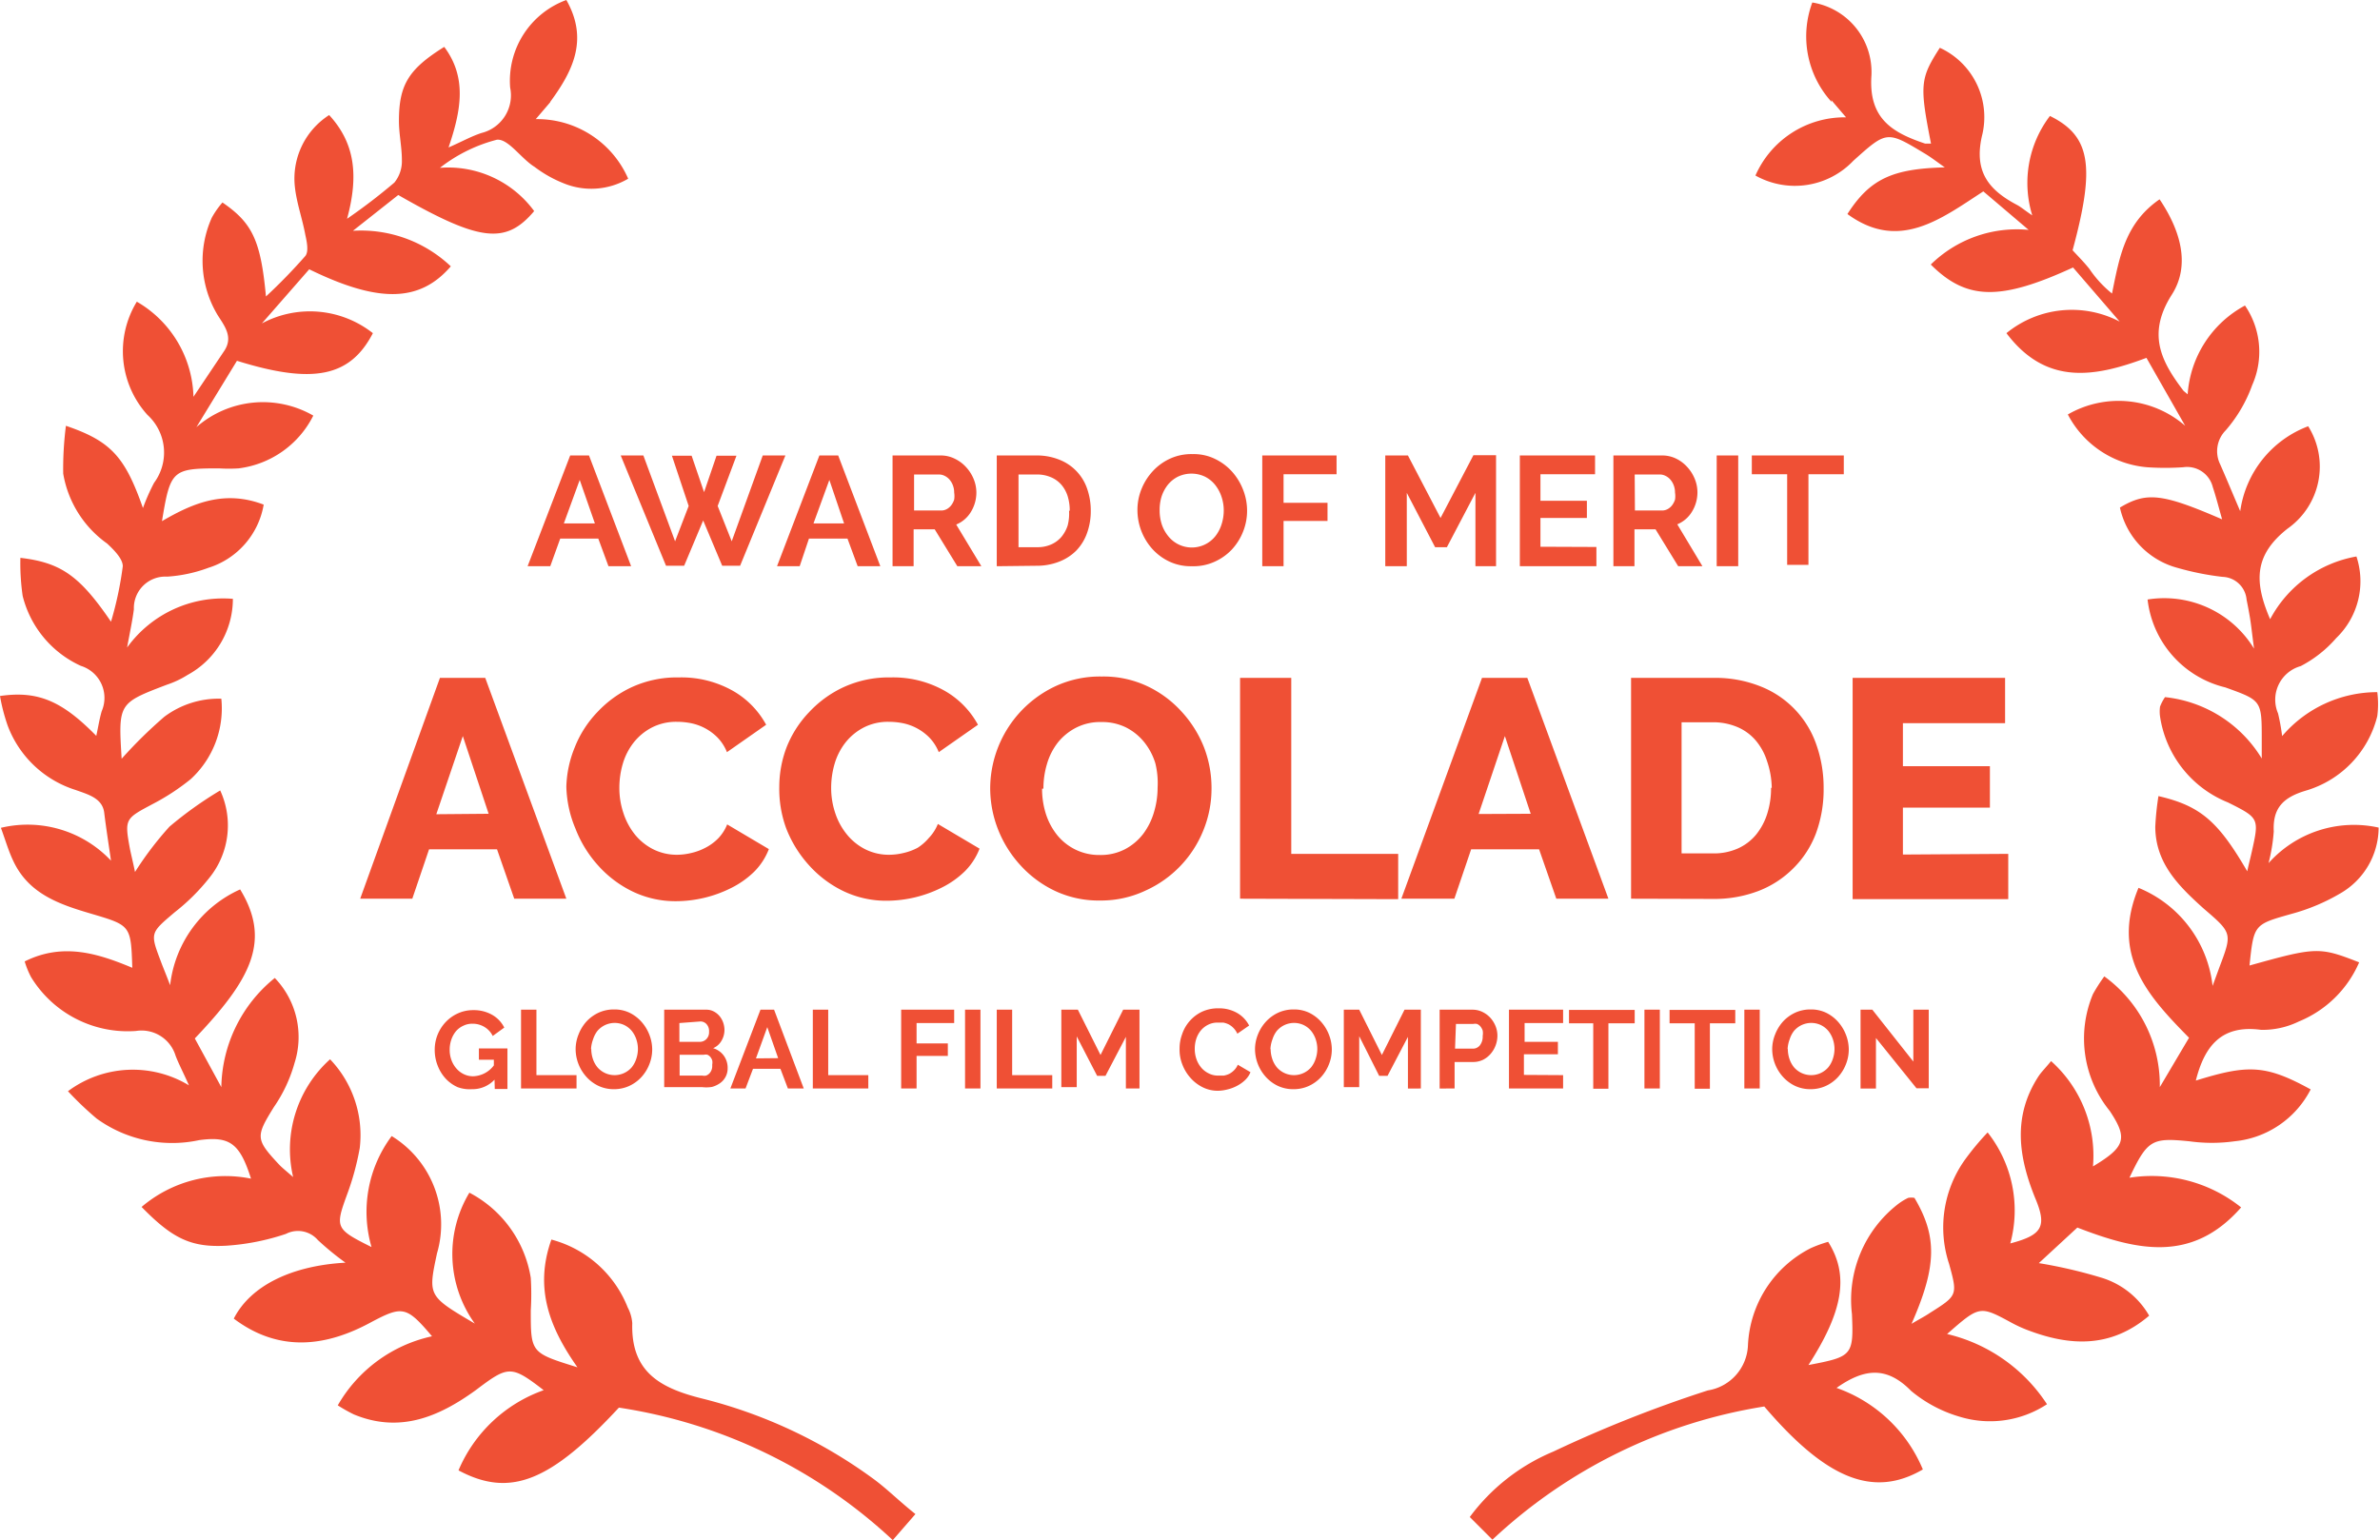 <svg xmlns="http://www.w3.org/2000/svg" viewBox="0 0 105.06 68"><defs><style>.cls-1{fill:#ef5035}</style></defs><title>accolade-laurel-red</title><g id="Layer_2" data-name="Layer 2"><g id="Layer_1-2" data-name="Layer 1"><g id="Layer_2-2" data-name="Layer 2"><g id="Layer_1-2-2" data-name="Layer 1-2"><path class="cls-1" d="M80.85 4.5A4.3 4.3 0 0 1 80 .11a3.11 3.11 0 0 1 2.61 3.23c-.13 1.91.94 2.52 2.37 3h.26c-.51-2.59-.48-2.88.39-4.23A3.37 3.37 0 0 1 87.49 6c-.37 1.61.33 2.41 1.57 3.06.16.09.31.22.65.45a4.88 4.88 0 0 1 .78-4.39c1.81.89 2 2.24 1 5.93.23.25.5.52.74.82a4.94 4.94 0 0 0 1 1.09c.33-1.63.58-3.11 2.1-4.16.93 1.38 1.37 2.91.54 4.21-1.1 1.73-.48 2.94.52 4.25l.18.15a4.82 4.82 0 0 1 2.53-3.92 3.62 3.62 0 0 1 .32 3.51 6.29 6.29 0 0 1-1.17 2 1.31 1.31 0 0 0-.25 1.49c.27.61.52 1.22.89 2.08a4.7 4.7 0 0 1 3-3.75 3.35 3.35 0 0 1-.91 4.52c-1.5 1.18-1.47 2.37-.77 4a5.37 5.37 0 0 1 3.81-2.77 3.48 3.48 0 0 1-.89 3.6 5.34 5.34 0 0 1-1.57 1.24 1.54 1.54 0 0 0-1 2.09 9.08 9.08 0 0 1 .18 1 5.52 5.52 0 0 1 4.2-1.94 4.13 4.13 0 0 1 0 1.06 4.58 4.58 0 0 1-3.16 3.29c-1 .3-1.46.77-1.41 1.8a7.83 7.83 0 0 1-.23 1.4 5.05 5.05 0 0 1 4.86-1.57 3.37 3.37 0 0 1-1.7 2.91 8.67 8.67 0 0 1-2.11.89c-1.69.48-1.7.45-1.89 2.29 2.94-.82 3.08-.83 4.84-.14a4.93 4.93 0 0 1-2.66 2.61 3.64 3.64 0 0 1-1.67.37c-1.77-.24-2.5.74-2.88 2.24C99.22 47 100 47 102 48.1a4.24 4.24 0 0 1-3.36 2.29 7.23 7.23 0 0 1-2 0C95 50.23 94.8 50.31 94 52a6.31 6.31 0 0 1 4.93 1.31c-2.19 2.5-4.66 1.88-7.23.89L90 55.77a21.5 21.5 0 0 1 2.72.63 3.65 3.65 0 0 1 2.15 1.69c-1.7 1.45-3.52 1.35-5.41.62a5.67 5.67 0 0 1-.65-.3c-1.42-.77-1.42-.77-2.86.49a7.25 7.25 0 0 1 4.41 3.1 4.58 4.58 0 0 1-3.86.55 5.94 5.94 0 0 1-2.14-1.14c-1.07-1.09-2.06-1-3.29-.13a6.44 6.44 0 0 1 3.81 3.6c-2.18 1.27-4.25.44-7-2.78a22.75 22.75 0 0 0-12 5.88l-1-1a8.81 8.81 0 0 1 3.69-2.89 56.39 56.39 0 0 1 6.82-2.7 2.1 2.1 0 0 0 1.77-2 5.06 5.06 0 0 1 2.77-4.28 5.56 5.56 0 0 1 .77-.28c.94 1.49.65 3.08-.87 5.44 1.93-.37 2-.41 1.92-2.25a5.35 5.35 0 0 1 2-4.83 2.61 2.61 0 0 1 .48-.3.75.75 0 0 1 .28 0c1 1.69 1 3-.13 5.56.35-.21.59-.33.81-.48 1.22-.77 1.23-.78.85-2.16a5.14 5.14 0 0 1 .68-4.58A11.85 11.85 0 0 1 87.74 50a5.56 5.56 0 0 1 1 4.9c1.41-.37 1.63-.74 1.1-2-.74-1.82-1-3.61.14-5.37.13-.2.3-.36.56-.68a5.6 5.6 0 0 1 1.85 4.65c1.43-.86 1.55-1.23.74-2.45a5.07 5.07 0 0 1-.74-5.16 7.34 7.34 0 0 1 .5-.78A5.93 5.93 0 0 1 95.34 48l1.29-2.18c-1.8-1.83-3.47-3.64-2.23-6.62a5.31 5.31 0 0 1 3.27 4.33l.3-.82c.57-1.51.57-1.51-.7-2.6-1.11-1-2.12-2-2.13-3.6a12.13 12.13 0 0 1 .14-1.36c1.86.43 2.64 1.12 3.92 3.32.07-.33.14-.59.2-.86.33-1.48.33-1.49-1.05-2.18a4.86 4.86 0 0 1-3-3.8 1.63 1.63 0 0 1 0-.43 2 2 0 0 1 .22-.42 5.69 5.69 0 0 1 4.27 2.71v-.83c0-1.74 0-1.73-1.61-2.31a4.52 4.52 0 0 1-3.43-3.88 4.64 4.64 0 0 1 4.7 2.17c-.08-.6-.11-.89-.15-1.17s-.11-.65-.18-1a1.1 1.1 0 0 0-1.06-1 12.2 12.2 0 0 1-2-.4 3.53 3.53 0 0 1-2.53-2.66c1.17-.7 1.86-.63 4.51.52-.15-.53-.27-1-.41-1.42a1.17 1.17 0 0 0-1.31-.88 11.61 11.61 0 0 1-1.59 0 4.36 4.36 0 0 1-3.5-2.33 4.48 4.48 0 0 1 5.18.5l-1.71-3c-2.29.86-4.43 1.23-6.18-1.09a4.56 4.56 0 0 1 5-.51l-2.06-2.39c-3.22 1.48-4.7 1.45-6.28-.13a5.43 5.43 0 0 1 4.32-1.53l-2-1.7c-1.89 1.23-3.73 2.66-6 1 1-1.56 2-2 4.3-2.06-.36-.25-.61-.45-.9-.62-1.66-1-1.66-1-3.14.33a3.56 3.56 0 0 1-4.32.65 4.3 4.3 0 0 1 4-2.57l-.65-.76zm-56.55 0l-.65.76a4.38 4.38 0 0 1 4.08 2.63 3.21 3.21 0 0 1-2.88.19 5.39 5.39 0 0 1-1.25-.71c-.6-.37-1.17-1.26-1.67-1.2a6.85 6.85 0 0 0-2.51 1.24 4.71 4.71 0 0 1 4.16 1.91c-1.25 1.48-2.39 1.36-6-.71l-2 1.58a5.76 5.76 0 0 1 4.32 1.57c-1.37 1.59-3.18 1.63-6.25.13l-2.09 2.39a4.49 4.49 0 0 1 4.9.43c-1 1.93-2.63 2.27-6 1.22l-1.79 2.93a4.46 4.46 0 0 1 5.16-.51 4.28 4.28 0 0 1-3.3 2.33 6.72 6.72 0 0 1-.86 0c-2.07 0-2.15.08-2.52 2.33 1.4-.82 2.78-1.38 4.49-.73a3.55 3.55 0 0 1-2.44 2.79 6.39 6.39 0 0 1-1.82.39 1.39 1.39 0 0 0-1.47 1.44c-.06.47-.16.94-.3 1.69a5.23 5.23 0 0 1 4.67-2.15 3.82 3.82 0 0 1-2 3.36 4.15 4.15 0 0 1-.91.43c-2.15.82-2.15.82-2 3.27a20.43 20.43 0 0 1 1.88-1.85 4 4 0 0 1 2.52-.8 4.24 4.24 0 0 1-1.35 3.55 9.93 9.93 0 0 1-1.68 1.1c-1.22.65-1.25.65-1 2 .07.33.15.65.22 1a14.66 14.66 0 0 1 1.52-2 16.79 16.79 0 0 1 2.24-1.6 3.68 3.68 0 0 1-.48 3.86 9 9 0 0 1-1.53 1.52c-1.07.91-1.09.9-.62 2.14.11.3.24.6.42 1.08a5.29 5.29 0 0 1 3.09-4.23c1.4 2.29.45 4-2 6.58L9.77 48a6.33 6.33 0 0 1 2.36-4.82 3.76 3.76 0 0 1 .87 3.76 6.45 6.45 0 0 1-.91 1.94c-.81 1.31-.82 1.42.26 2.57.13.13.28.25.59.52a5.35 5.35 0 0 1 1.63-5.2 4.84 4.84 0 0 1 1.31 3.92 11.83 11.83 0 0 1-.57 2.08c-.52 1.43-.5 1.5 1.09 2.29a5.59 5.59 0 0 1 .89-4.9 4.57 4.57 0 0 1 2 5.18c-.4 1.88-.4 1.88 1.67 3.1a5.25 5.25 0 0 1-.24-5.78 5.17 5.17 0 0 1 2.71 3.76 12 12 0 0 1 0 1.44c0 1.87 0 1.87 2.06 2.51-1.24-1.76-1.91-3.5-1.15-5.64a5 5 0 0 1 3.37 3 1.75 1.75 0 0 1 .2.69c-.06 2.13 1.19 2.86 3.09 3.33a21.66 21.66 0 0 1 7.52 3.52c.61.44 1.16 1 1.89 1.58l-1 1.15a22.66 22.66 0 0 0-12.09-5.85c-3 3.24-4.79 4-7.08 2.77A6.4 6.4 0 0 1 24 61.38c-1.44-1.11-1.56-1.09-3 0-1.63 1.18-3.35 1.91-5.38 1.07a7.31 7.31 0 0 1-.71-.4A6.36 6.36 0 0 1 19.07 59c-1.13-1.34-1.31-1.35-2.69-.62-2 1.09-4.07 1.34-6.06-.16.75-1.47 2.58-2.34 4.93-2.47a12.36 12.36 0 0 1-1.22-1 1.16 1.16 0 0 0-1.41-.27A10.31 10.31 0 0 1 10 55c-1.58.09-2.4-.33-3.75-1.71a5.7 5.7 0 0 1 4.83-1.25c-.5-1.58-.95-1.88-2.29-1.7a5.68 5.68 0 0 1-4.52-.95A14.29 14.29 0 0 1 3 48.18a4.79 4.79 0 0 1 5.34-.26c-.26-.59-.45-.94-.59-1.31A1.57 1.57 0 0 0 6 45.52a5 5 0 0 1-4.63-2.38 3.85 3.85 0 0 1-.28-.69c1.68-.84 3.22-.36 4.75.28-.06-1.87-.07-1.87-1.79-2.38-1.39-.41-2.78-.86-3.47-2.35-.2-.42-.33-.87-.54-1.45A5.06 5.06 0 0 1 4.9 38c-.12-.82-.22-1.47-.3-2.12s-.74-.81-1.26-1a4.71 4.71 0 0 1-3-2.84A8.21 8.21 0 0 1 0 30.73c1.67-.24 2.73.21 4.25 1.76.09-.41.14-.75.24-1.09a1.48 1.48 0 0 0-.92-2A4.62 4.62 0 0 1 1 26.31a10.08 10.08 0 0 1-.1-1.68c1.78.21 2.61.78 4 2.82A15.51 15.51 0 0 0 5.42 25c0-.33-.39-.72-.69-1a4.76 4.76 0 0 1-1.94-3.09 14.9 14.9 0 0 1 .12-2.11c2 .68 2.61 1.38 3.4 3.63a9.18 9.18 0 0 1 .49-1.11 2.25 2.25 0 0 0-.29-3 4.19 4.19 0 0 1-.47-5 5 5 0 0 1 2.5 4.2l1.36-2.03c.41-.62 0-1.11-.3-1.59a4.65 4.65 0 0 1-.25-4.29 3.85 3.85 0 0 1 .47-.67c1.31.9 1.69 1.66 1.92 4.15a24.4 24.4 0 0 0 1.74-1.79c.15-.19.07-.61 0-.92-.13-.71-.38-1.4-.46-2.1a3.33 3.33 0 0 1 1.51-3.2c1.14 1.24 1.31 2.67.79 4.58a25.78 25.78 0 0 0 2.09-1.6 1.5 1.5 0 0 0 .33-1c0-.57-.13-1.14-.13-1.72 0-1.6.43-2.29 2-3.27 1 1.34.76 2.77.19 4.44.62-.27 1-.49 1.46-.64a1.71 1.71 0 0 0 1.26-2A3.8 3.8 0 0 1 25 0c1 1.76.27 3.16-.72 4.51z"/><path class="cls-1" d="M19.42 29.93h2L25 39.68h-2.3l-.76-2.18h-3l-.74 2.18h-2.3zm2.15 6l-1.14-3.43-1.17 3.45zm3.43-1.2a4.92 4.92 0 0 1 .37-1.73 4.78 4.78 0 0 1 1-1.56 4.9 4.9 0 0 1 1.54-1.11 4.79 4.79 0 0 1 2.06-.42 4.63 4.63 0 0 1 2.38.59 3.82 3.82 0 0 1 1.47 1.5l-1.73 1.21a2 2 0 0 0-.42-.65 2.29 2.29 0 0 0-1.17-.63 3.21 3.21 0 0 0-.62-.06 2.33 2.33 0 0 0-1.12.26 2.47 2.47 0 0 0-.8.67 2.79 2.79 0 0 0-.47.93 3.78 3.78 0 0 0-.15 1.06 3.48 3.48 0 0 0 .18 1.11 3 3 0 0 0 .51.95 2.48 2.48 0 0 0 .81.65 2.32 2.32 0 0 0 1.06.24 2.73 2.73 0 0 0 .62-.08 2.53 2.53 0 0 0 .62-.23 2.2 2.2 0 0 0 .56-.41 1.93 1.93 0 0 0 .4-.62l1.84 1.09a2.87 2.87 0 0 1-.65 1 4 4 0 0 1-1 .71 5.47 5.47 0 0 1-2.43.59 4.36 4.36 0 0 1-1.94-.43 4.9 4.9 0 0 1-1.52-1.15 5.23 5.23 0 0 1-1-1.63 5.07 5.07 0 0 1-.4-1.85zm9.4 0a4.92 4.92 0 0 1 .32-1.73 4.77 4.77 0 0 1 1-1.56 4.88 4.88 0 0 1 1.54-1.11 4.79 4.79 0 0 1 2.06-.42 4.63 4.63 0 0 1 2.38.59 3.82 3.82 0 0 1 1.47 1.5l-1.73 1.21a2 2 0 0 0-.42-.65 2.29 2.29 0 0 0-1.17-.63 3.22 3.22 0 0 0-.62-.06 2.33 2.33 0 0 0-1.12.26 2.48 2.48 0 0 0-.8.67 2.79 2.79 0 0 0-.47.93 3.78 3.78 0 0 0-.15 1.06 3.49 3.49 0 0 0 .18 1.11 2.94 2.94 0 0 0 .52.95 2.48 2.48 0 0 0 .81.65 2.32 2.32 0 0 0 1.07.24 2.73 2.73 0 0 0 .62-.08 2.52 2.52 0 0 0 .62-.23A2.2 2.2 0 0 0 41 37a1.93 1.93 0 0 0 .4-.62l1.84 1.09a2.87 2.87 0 0 1-.65 1 4 4 0 0 1-1 .71 5.47 5.47 0 0 1-2.43.59 4.37 4.37 0 0 1-1.94-.43 4.9 4.9 0 0 1-1.52-1.15 5.23 5.23 0 0 1-1-1.63 5.06 5.06 0 0 1-.3-1.83zm14.18 5.03a4.53 4.53 0 0 1-2-.42 4.87 4.87 0 0 1-1.52-1.12 5.09 5.09 0 0 1-1-1.59 5 5 0 0 1-.35-1.84 5 5 0 0 1 2.92-4.51 4.66 4.66 0 0 1 2-.41 4.53 4.53 0 0 1 2 .42 4.82 4.82 0 0 1 1.52 1.12 5.09 5.09 0 0 1 1 1.59 5 5 0 0 1 .33 1.81 4.87 4.87 0 0 1-.36 1.85 4.93 4.93 0 0 1-2.55 2.66 4.6 4.6 0 0 1-1.99.44zM46 34.82a3.65 3.65 0 0 0 .16 1.09 2.92 2.92 0 0 0 .49.94 2.4 2.4 0 0 0 .8.65 2.37 2.37 0 0 0 1.1.25 2.32 2.32 0 0 0 1.12-.26 2.44 2.44 0 0 0 .8-.68 3 3 0 0 0 .47-.95 3.75 3.75 0 0 0 .16-1.08 3.65 3.65 0 0 0-.1-1.08 2.77 2.77 0 0 0-.49-.93 2.45 2.45 0 0 0-.8-.65 2.38 2.38 0 0 0-1.09-.24 2.33 2.33 0 0 0-1.12.25 2.49 2.49 0 0 0-.8.65 2.82 2.82 0 0 0-.48.94 3.74 3.74 0 0 0-.16 1.1zm8.74 4.86v-9.75H57v7.77h4.72v2zm10.68-9.75h2L71 39.68h-2.3l-.76-2.18h-3l-.74 2.18h-2.34zm2.15 6l-1.14-3.43-1.16 3.44zM72 39.68v-9.75h3.64a5.38 5.38 0 0 1 2.11.39 4.25 4.25 0 0 1 2.44 2.59 5.69 5.69 0 0 1 .31 1.89 5.61 5.61 0 0 1-.34 2 4.32 4.32 0 0 1-1 1.54 4.4 4.4 0 0 1-1.54 1 5.47 5.47 0 0 1-2 .35zm6.21-4.9A3.79 3.79 0 0 0 78 33.6a2.64 2.64 0 0 0-.5-.91 2.18 2.18 0 0 0-.81-.59 2.73 2.73 0 0 0-1.09-.21h-1.37v5.79h1.39a2.61 2.61 0 0 0 1.1-.22 2.22 2.22 0 0 0 .8-.61 2.8 2.8 0 0 0 .49-.92 3.74 3.74 0 0 0 .17-1.14zm10.44 2.92v2h-6.87v-9.77h6.73v2H84v1.9h3.84v1.83H84v2.07zM25.17 20.11H26L27.86 25h-1l-.45-1.22h-1.68L24.29 25h-1zm1.09 3l-.67-1.92-.7 1.92zm3.4-2.99h.87l.55 1.61.55-1.61h.88l-.83 2.22.62 1.56 1.37-3.79h1l-2 4.87h-.79l-.84-2-.84 2h-.8l-2-4.87h1l1.4 3.79.6-1.56zm6.51-.01H37L38.86 25h-1l-.45-1.22h-1.7L35.3 25h-1zm1.09 3l-.65-1.92-.7 1.92zM39.4 25v-4.89h2.15a1.39 1.39 0 0 1 .61.15 1.61 1.61 0 0 1 .49.37 1.76 1.76 0 0 1 .33.52 1.58 1.58 0 0 1 .12.59 1.63 1.63 0 0 1-.24.86 1.36 1.36 0 0 1-.65.56L43.32 25h-1.06l-1-1.63h-.93V25zm.95-2.46h1.19a.5.5 0 0 0 .25-.06.62.62 0 0 0 .2-.17.84.84 0 0 0 .13-.25 1 1 0 0 0 0-.31.88.88 0 0 0-.06-.33.82.82 0 0 0-.15-.25.67.67 0 0 0-.21-.16.55.55 0 0 0-.25-.06h-1.1zM44 25v-4.89h1.77a2.64 2.64 0 0 1 1 .19A2.1 2.1 0 0 1 48 21.61a2.91 2.91 0 0 1 .15.94 2.85 2.85 0 0 1-.17 1 2.15 2.15 0 0 1-.48.77 2.18 2.18 0 0 1-.75.48 2.68 2.68 0 0 1-1 .18zm3.22-2.44a2.08 2.08 0 0 0-.09-.65 1.44 1.44 0 0 0-.28-.51 1.26 1.26 0 0 0-.46-.33 1.54 1.54 0 0 0-.61-.12h-.82v3.21h.82a1.48 1.48 0 0 0 .62-.12 1.27 1.27 0 0 0 .45-.33 1.52 1.52 0 0 0 .28-.51 2.06 2.06 0 0 0 .06-.66zM52.61 25a2.21 2.21 0 0 1-1-.21 2.38 2.38 0 0 1-.75-.56 2.58 2.58 0 0 1-.65-1.71 2.45 2.45 0 0 1 .18-.93 2.58 2.58 0 0 1 .5-.79 2.4 2.4 0 0 1 .76-.55 2.26 2.26 0 0 1 1-.2 2.14 2.14 0 0 1 1 .22 2.41 2.41 0 0 1 .75.57 2.61 2.61 0 0 1 .48.8 2.51 2.51 0 0 1 .17.91 2.47 2.47 0 0 1-.18.93 2.53 2.53 0 0 1-.49.78 2.38 2.38 0 0 1-.76.54 2.25 2.25 0 0 1-1.01.2zm-1.42-2.47a2 2 0 0 0 .09.61 1.63 1.63 0 0 0 .28.52 1.33 1.33 0 0 0 2.1 0 1.67 1.67 0 0 0 .27-.53 2 2 0 0 0 .09-.59 1.9 1.9 0 0 0-.1-.61 1.69 1.69 0 0 0-.28-.52 1.35 1.35 0 0 0-.44-.36 1.39 1.39 0 0 0-1.21 0 1.36 1.36 0 0 0-.45.37 1.67 1.67 0 0 0-.27.52 2 2 0 0 0-.08.6zM55.72 25v-4.89H59v.83h-2.34v1.26h1.94v.8h-1.94v2zm9.41 0v-3.24l-1.26 2.4h-.52l-1.25-2.4V25h-.95v-4.89h1l1.44 2.76 1.45-2.77h1V25zm5.34-.85V25h-3.38v-4.89h3.32v.83H68v1.17h2.05v.76H68v1.27zm.75.85v-4.89h2.15a1.39 1.39 0 0 1 .62.14 1.61 1.61 0 0 1 .49.37 1.76 1.76 0 0 1 .33.52 1.58 1.58 0 0 1 .12.59 1.63 1.63 0 0 1-.24.86 1.36 1.36 0 0 1-.65.56L75.15 25h-1.07l-1-1.63h-.93V25zm.95-2.46h1.19a.5.5 0 0 0 .25-.06.62.62 0 0 0 .2-.17.84.84 0 0 0 .13-.25 1 1 0 0 0 0-.31.88.88 0 0 0-.06-.33.82.82 0 0 0-.15-.25.67.67 0 0 0-.21-.16.55.55 0 0 0-.25-.06h-1.11zM75.78 25v-4.89h.95V25zm5.61-4.06h-1.56v4h-.94v-4h-1.56v-.83h4.06zM21.83 47.67a1.33 1.33 0 0 1-1 .42 1.54 1.54 0 0 1-.63-.09 1.63 1.63 0 0 1-.53-.38 1.8 1.8 0 0 1-.35-.57 1.88 1.88 0 0 1-.13-.7 1.77 1.77 0 0 1 .49-1.23 1.71 1.71 0 0 1 .54-.38 1.61 1.61 0 0 1 .67-.14 1.63 1.63 0 0 1 .84.21 1.34 1.34 0 0 1 .53.56l-.51.37a.94.94 0 0 0-.37-.4 1 1 0 0 0-.52-.14.88.88 0 0 0-.41.09.94.94 0 0 0-.33.25 1.21 1.21 0 0 0-.2.37 1.39 1.39 0 0 0-.07.44 1.31 1.31 0 0 0 .08.46 1.17 1.17 0 0 0 .22.37 1 1 0 0 0 .33.25.93.93 0 0 0 .41.09 1.19 1.19 0 0 0 .91-.48v-.25h-.66v-.5h1.26v1.79h-.56zm1.17.39v-3.48h.68v2.89h1.77v.59zm4.1.03a1.58 1.58 0 0 1-.69-.15 1.7 1.7 0 0 1-.53-.4 1.84 1.84 0 0 1-.47-1.22 1.75 1.75 0 0 1 .13-.65 1.84 1.84 0 0 1 .35-.57 1.71 1.71 0 0 1 .54-.39 1.61 1.61 0 0 1 .68-.14 1.53 1.53 0 0 1 .69.15 1.72 1.72 0 0 1 .53.41 1.86 1.86 0 0 1 .34.57 1.8 1.8 0 0 1 .12.65 1.76 1.76 0 0 1-.13.65 1.8 1.8 0 0 1-.35.56 1.69 1.69 0 0 1-.54.39 1.61 1.61 0 0 1-.67.14zm-1-1.77a1.39 1.39 0 0 0 .07.43 1.16 1.16 0 0 0 .2.37 1 1 0 0 0 1.52 0 1.19 1.19 0 0 0 .2-.38 1.4 1.4 0 0 0 .07-.42 1.36 1.36 0 0 0-.07-.43 1.21 1.21 0 0 0-.2-.37 1 1 0 0 0-.33-.26 1 1 0 0 0-1.19.26 1.19 1.19 0 0 0-.19.37 1.4 1.4 0 0 0-.09.43zm6.02.85a.79.79 0 0 1-.33.65 1.13 1.13 0 0 1-.36.17A1.55 1.55 0 0 1 31 48h-1.68v-3.42h1.86a.69.69 0 0 1 .33.08.82.82 0 0 1 .25.2.93.93 0 0 1 .16.28 1 1 0 0 1 .06.33.94.94 0 0 1-.13.48.77.77 0 0 1-.37.33.9.9 0 0 1 .47.33.91.91 0 0 1 .17.56zm-2.13-2V46h.9a.4.4 0 0 0 .29-.12.43.43 0 0 0 .12-.33.45.45 0 0 0-.11-.33.36.36 0 0 0-.27-.12zM31.44 47a.52.52 0 0 0 0-.18.51.51 0 0 0-.08-.15.4.4 0 0 0-.13-.1.36.36 0 0 0-.16 0H30v.92h1a.44.44 0 0 0 .17 0 .42.42 0 0 0 .14-.09.47.47 0 0 0 .13-.33zm2.13-2.42h.6l1.31 3.48h-.7l-.33-.87h-1.21l-.33.87h-.67zm.78 2.14l-.48-1.37-.5 1.38zm1.53 1.34v-3.48h.68v2.89h1.77v.59zm3.9 0v-3.48h2.34v.59h-1.66v.9h1.38v.55h-1.38v1.44zm2.82 0v-3.48h.68v3.48zm1.4 0v-3.48h.68v2.89h1.77v.59zm5.7 0v-2.28l-.9 1.72h-.37l-.9-1.74V48h-.68v-3.42h.73l1 2 1-2h.72v3.48zm2.37-1.76a1.8 1.8 0 0 1 .11-.63 1.69 1.69 0 0 1 .88-1 1.67 1.67 0 0 1 .73-.15 1.59 1.59 0 0 1 .83.21 1.35 1.35 0 0 1 .52.55l-.52.36a.89.89 0 0 0-.17-.25.84.84 0 0 0-.21-.16 1 1 0 0 0-.24-.08h-.24a.91.91 0 0 0-.44.1 1 1 0 0 0-.33.27 1.17 1.17 0 0 0-.19.37 1.41 1.41 0 0 0-.06.42 1.35 1.35 0 0 0 .07.44 1.18 1.18 0 0 0 .21.38 1 1 0 0 0 .33.26.88.88 0 0 0 .42.1h.25a.93.93 0 0 0 .25-.08.92.92 0 0 0 .21-.16.75.75 0 0 0 .16-.24l.56.33a1 1 0 0 1-.24.35 1.53 1.53 0 0 1-.35.25 1.78 1.78 0 0 1-.42.16 1.81 1.81 0 0 1-.43.06 1.48 1.48 0 0 1-.68-.16 1.77 1.77 0 0 1-.53-.41 1.9 1.9 0 0 1-.35-.57 1.79 1.79 0 0 1-.13-.72zm5.02 1.79a1.58 1.58 0 0 1-.69-.15 1.7 1.7 0 0 1-.53-.4 1.84 1.84 0 0 1-.47-1.22 1.75 1.75 0 0 1 .13-.65 1.84 1.84 0 0 1 .36-.57 1.71 1.71 0 0 1 .54-.39 1.61 1.61 0 0 1 .68-.14 1.53 1.53 0 0 1 .69.15 1.72 1.72 0 0 1 .53.41 1.86 1.86 0 0 1 .34.57 1.8 1.8 0 0 1 .12.65 1.76 1.76 0 0 1-.13.65 1.8 1.8 0 0 1-.35.56 1.69 1.69 0 0 1-.54.39 1.61 1.61 0 0 1-.68.14zm-1-1.77a1.39 1.39 0 0 0 .07.43 1.16 1.16 0 0 0 .2.37 1 1 0 0 0 1.52 0 1.19 1.19 0 0 0 .2-.38 1.4 1.4 0 0 0 .07-.42 1.36 1.36 0 0 0-.07-.43 1.21 1.21 0 0 0-.2-.37 1 1 0 0 0-.33-.26 1 1 0 0 0-1.19.26 1.19 1.19 0 0 0-.19.37 1.4 1.4 0 0 0-.09.43zm6.06 1.74v-2.28l-.9 1.72h-.37L60 45.75V48h-.68v-3.42H60l1 2 1-2h.72v3.48zm1.4 0v-3.48H65a1 1 0 0 1 .44.1 1.15 1.15 0 0 1 .35.26 1.25 1.25 0 0 1 .23.37 1.12 1.12 0 0 1 .08.42 1.22 1.22 0 0 1-.08.43 1.19 1.19 0 0 1-.22.37 1.08 1.08 0 0 1-.33.26 1 1 0 0 1-.44.1h-.82v1.17zm.68-1.76H65a.39.39 0 0 0 .33-.15.63.63 0 0 0 .12-.41.68.68 0 0 0 0-.24.59.59 0 0 0-.1-.18.41.41 0 0 0-.15-.11.44.44 0 0 0-.17 0h-.76zM69 47.47v.59h-2.39v-3.48H69v.59h-1.7V46h1.47v.55h-1.5v.91zm3.16-2.29H71v2.89h-.67v-2.89h-1.07v-.59h2.9zm.43 2.88v-3.48h.68v3.48zm4.01-2.88h-1.12v2.89h-.67v-2.89H73.7v-.59h2.9zm.4 2.88v-3.48h.68v3.48zm2.92.03a1.58 1.58 0 0 1-.69-.15 1.7 1.7 0 0 1-.53-.4 1.84 1.84 0 0 1-.47-1.22 1.75 1.75 0 0 1 .13-.65 1.84 1.84 0 0 1 .35-.57 1.71 1.71 0 0 1 .54-.39 1.61 1.61 0 0 1 .68-.14 1.53 1.53 0 0 1 .69.15 1.72 1.72 0 0 1 .53.41 1.86 1.86 0 0 1 .34.57 1.8 1.8 0 0 1 .12.65 1.76 1.76 0 0 1-.13.65 1.8 1.8 0 0 1-.35.56 1.69 1.69 0 0 1-.54.39 1.61 1.61 0 0 1-.67.14zm-1-1.77a1.39 1.39 0 0 0 .07.43 1.16 1.16 0 0 0 .2.37 1 1 0 0 0 1.52 0 1.19 1.19 0 0 0 .2-.38 1.4 1.4 0 0 0 .07-.42 1.36 1.36 0 0 0-.07-.43 1.21 1.21 0 0 0-.2-.37 1 1 0 0 0-.33-.26 1 1 0 0 0-1.19.26 1.19 1.19 0 0 0-.19.37 1.4 1.4 0 0 0-.09.43zm3.89-.49v2.23h-.68v-3.48h.52l1.81 2.29v-2.29h.68v3.47h-.54z"/></g></g></g></g></svg>